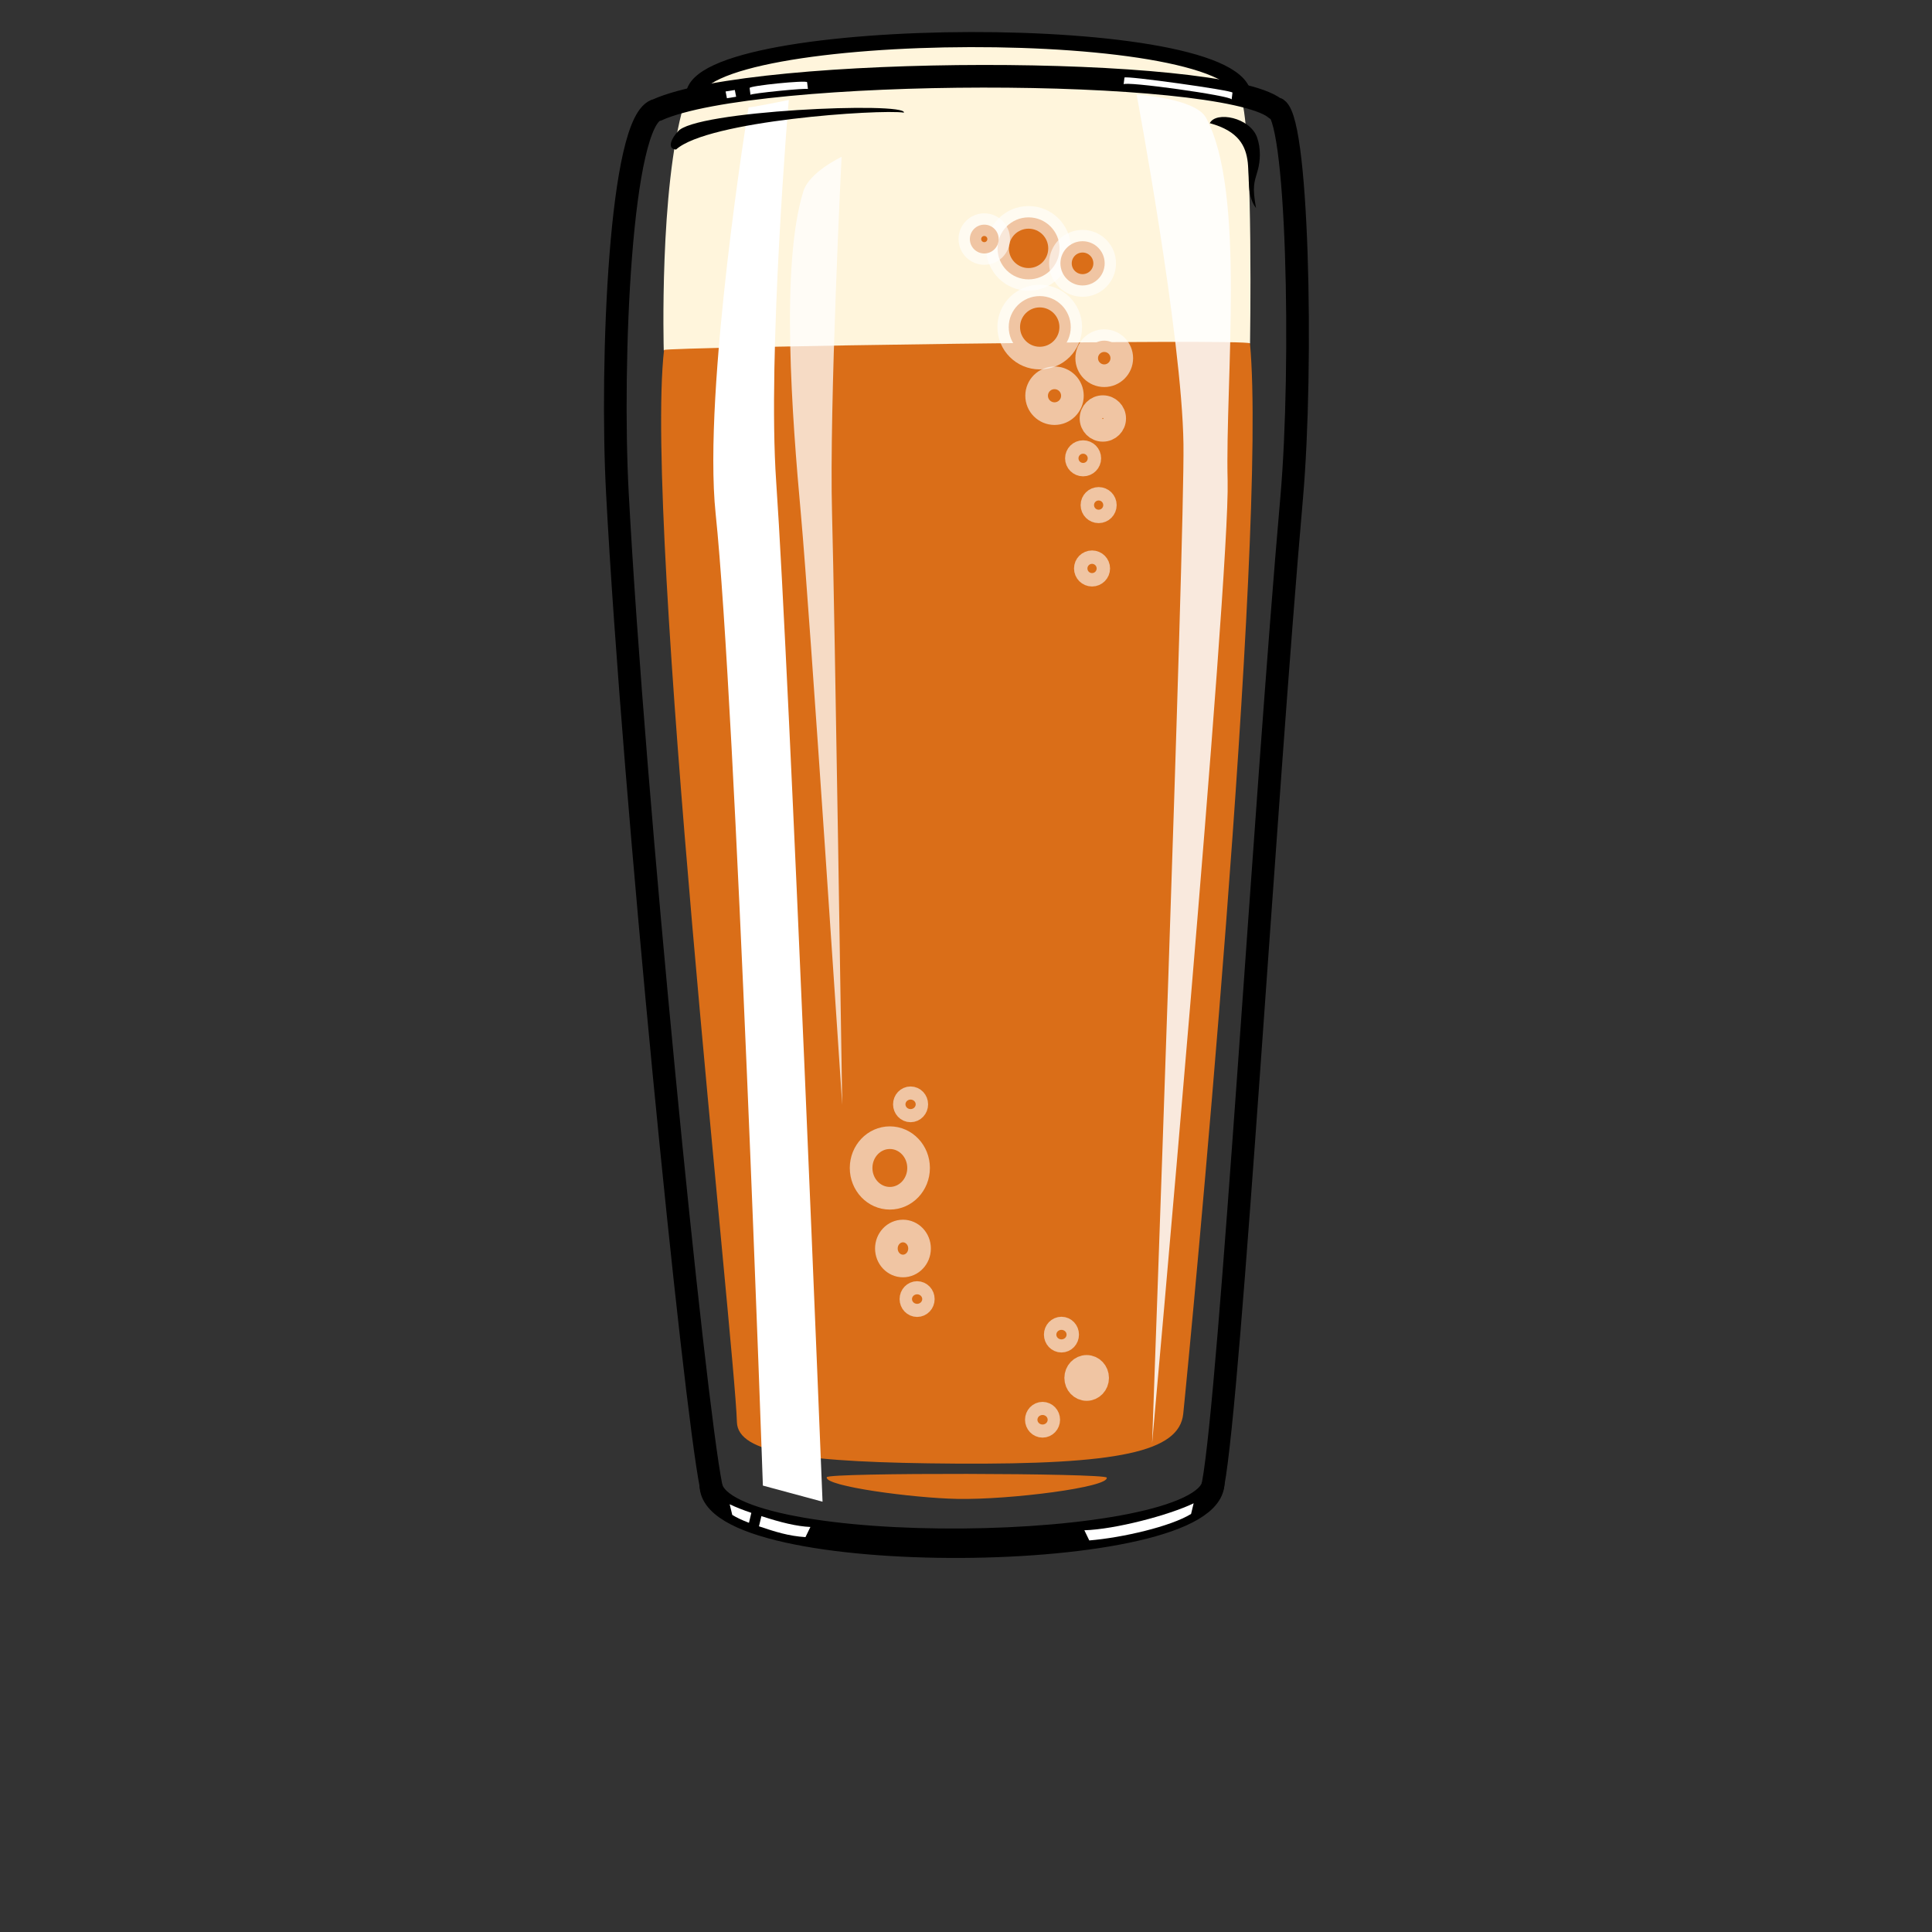 <svg id="img" viewBox="0 0 256 256" fill="none" xmlns="http://www.w3.org/2000/svg">
	<rect x="0" y="0" width="256" height="256" fill="#333333" stroke="none"/>
	<defs></defs>
	<path style="stroke: black; fill: rgb(255, 245, 220); stroke-width: 2px;"
		d="M 91.869 12.722 C 91.971 3.011 165.228 2.41 164.835 12.982"></path>
	<path style="fill: rgb(255, 245, 220);"
		d="M 90.633 13.821 C 87.339 24.95 87.951 46.445 87.951 46.445 L 165.637 45.507 C 165.637 45.507 166.062 19.7 164.6 13.461 C 164.515 12.293 145.925 11.556 130.86 11.589 C 117.031 11.619 92.103 12.862 90.633 13.821 Z">
	</path>
	<path
		d="M 165.628 45.501 C 167.993 70.811 157.727 178.303 156.784 187.344 C 156.255 192.384 148.169 194.074 126.61 193.936 C 106.625 193.809 97.758 192.613 97.643 188.422 C 97.372 178.384 85.317 69.838 87.989 46.375 C 88.032 46 165.566 44.838 165.628 45.501 Z"
		style="stroke-width: 3px; fill: #da6e18;"></path>
	<ellipse style="stroke: rgb(255, 255, 255); stroke-width: 3px; fill: #da6e18; stroke-opacity: 0.6;"
		cx="117.909" cy="154.762" rx="3.808" ry="4.013"></ellipse>
	<ellipse style="stroke: rgb(255, 255, 255); stroke-width: 3px; fill: #da6e18; stroke-opacity: 0.6;"
		cx="119.647" cy="165.433" rx="2.197" ry="2.316"></ellipse>
	<ellipse style="stroke: rgb(255, 255, 255); stroke-width: 3px; fill: #da6e18; stroke-opacity: 0.6;"
		cx="138.143" cy="188.124" rx="0.822" ry="0.868"></ellipse>
	<ellipse style="stroke: rgb(255, 255, 255); stroke-width: 3px; fill: #da6e18; stroke-opacity: 0.6;"
		cx="143.989" cy="182.584" rx="1.454" ry="1.533"></ellipse>
	<ellipse style="stroke: rgb(255, 255, 255); stroke-width: 3px; fill: #da6e18; stroke-opacity: 0.6;"
		cx="140.648" cy="176.844" rx="0.822" ry="0.868"></ellipse>
	<path style="stroke: black; stroke-width: 3px;"
		d="M 94.219 196.918 C 96.197 206.844 159.001 206.052 160.745 196.662 C 163.053 184.231 167.598 106.431 171.156 65.905 C 172.676 48.562 171.994 14.218 168.932 14.336 C 161.542 8.692 100.358 8.628 87.089 14.558 C 82.154 15.568 80.896 48.132 81.802 65.223 C 83.986 106.353 91.945 185.511 94.219 196.918 Z">
	</path>
	<path style="fill: black;"
		d="M 160.299 16.322 C 161.131 14.693 165.613 15.556 166.564 18.196 C 167.081 19.63 167.021 21.313 166.637 22.637 C 166.172 24.234 165.921 24.7 166.43 27.571 C 163.94 24.357 168.051 18.426 160.299 16.322 Z">
	</path>
	<path
		d="M 99.343 11.251 C 99.333 10.942 106.986 10.942 106.998 11.251 L 107.017 12.162 C 106.979 11.974 99.325 11.974 99.363 12.162 L 99.343 11.251 Z"
		style="fill: white;"
		transform="matrix(0.995, -0.1, 0.1, 0.995, -0.642, 10.401)"></path>
	<rect x="133.442" y="58.538" width="1.237" height="0.913" style="fill: white;"
		transform="matrix(0.987, -0.158, 0.192, 0.982, -46.801, -24.281)"></rect>
	<path
		d="M 148.929 11.351 C 148.95 11.047 163.408 11.047 163.386 11.351 L 163.403 12.259 C 163.335 11.772 148.879 11.772 148.945 12.259 L 148.929 11.351 Z"
		style="fill: white;"
		transform="matrix(0.99, 0.138, -0.138, 0.99, 3.123, -21.509)"></path>
	<path style="fill: white;"
		d="M 99.184 14.219 C 99.184 14.219 93.095 51.545 94.826 68.063 C 97.507 93.657 101.085 196.848 101.085 196.848 L 108.991 198.982 C 108.991 198.982 104.61 89.26 102.848 63.823 C 101.672 46.853 104.515 13.251 104.515 13.251 C 104.515 13.251 99.489 14.278 99.184 14.219 Z">
	</path>
	<path style="fill: black;"
		d="M 89.804 17.454 C 89.043 18.225 88.283 19.735 89.578 19.816 C 93.803 15.986 116.457 14.452 119.777 14.923 C 120.12 13.456 91.792 14.646 89.804 17.454 Z">
	</path>
	<path style="fill: white; fill-opacity: 0.85;"
		d="M 150.605 12.516 C 150.605 12.516 156.621 44.557 156.815 58.844 C 156.985 71.355 152.66 191.243 152.66 191.243 C 152.66 191.243 162.997 76.487 162.667 63.694 C 162.327 50.504 165.118 25.352 159.797 15.59 C 158.399 13.025 150.605 12.516 150.605 12.516 Z">
	</path>
	<path style="fill: #da6e18;"
		d="M 109.552 195.736 C 109.753 195.107 146.485 195.183 146.648 195.793 C 146.989 197.064 133.815 198.742 126.864 198.612 C 121.061 198.505 109.17 196.936 109.552 195.736 Z">
	</path>
	<path style="fill: white; fill-opacity: 0.75;"
		d="M 105.668 108.326 C 105.668 108.326 107.323 75.302 106.93 61.03 C 106.585 48.521 105.581 -17.295 105.581 -17.295 C 105.581 -17.295 109.886 48.073 111.048 60.867 C 112.233 73.899 113.772 94.018 110.725 103.78 C 109.922 106.344 105.668 108.326 105.668 108.326 Z"
		transform="matrix(-1, 0, 0, -1, 217.181, 129.115)"></path>
	<ellipse style="stroke: white; stroke-width: 3px; fill: #da6e18; stroke-opacity: 0.6;" cx="121.523"
		cy="172.134" rx="0.822" ry="0.868"></ellipse>
	<path style="stroke: black; stroke-width: 3px;"
		d="M 94.199 196.535 C 93.303 207.991 161.377 207.555 160.751 196.299"></path>
	<path style="fill: white;"
		d="M 143.683 202.768 C 147.708 202.654 154.866 200.786 158.164 199.194 L 157.823 200.605 C 155.166 202.255 148.725 203.757 144.336 204.115 L 143.683 202.768 Z">
	</path>
	<path style="fill: white;"
		d="M 106.729 203.677 C 104.508 203.537 102.706 202.968 100.566 202.245 L 100.89 200.894 C 103.438 201.73 105.578 202.253 107.382 202.332 L 106.729 203.677 Z M 97.029 200.733 L 96.688 199.324 C 97.461 199.697 98.45 200.085 99.557 200.462 L 99.242 201.78 C 98.364 201.446 97.607 201.094 97.029 200.733 Z">
	</path>
	<ellipse style="stroke: white; stroke-width: 3px; fill: #da6e18; stroke-opacity: 0.6;" cx="120.656"
		cy="146.33" rx="0.822" ry="0.868"></ellipse>
	<ellipse style="stroke: rgb(255, 255, 255); stroke-width: 3px; fill: #da6e18; stroke-opacity: 0.6;"
		cx="136.289" cy="32.91" rx="4.108" ry="4.108"></ellipse>
	<ellipse style="stroke: rgb(255, 255, 255); stroke-width: 3px; fill: #da6e18; stroke-opacity: 0.6;"
		cx="137.77" cy="43.341" rx="4.108" ry="4.108"></ellipse>
	<ellipse style="stroke: rgb(255, 255, 255); stroke-width: 3px; fill: #da6e18; stroke-opacity: 0.6;"
		cx="146.317" cy="47.461" rx="2.324" ry="2.324"></ellipse>
	<ellipse style="stroke: rgb(255, 255, 255); stroke-width: 3px; fill: #da6e18; stroke-opacity: 0.6;"
		cx="139.729" cy="52.437" rx="2.371" ry="2.371"></ellipse>
	<ellipse style="stroke: rgb(255, 255, 255); stroke-width: 3px; fill: #da6e18; stroke-opacity: 0.6;"
		cx="146.133" cy="55.452" rx="1.57" ry="1.57"></ellipse>
	<ellipse style="stroke: rgb(255, 255, 255); stroke-width: 3px; fill: #da6e18; stroke-opacity: 0.6;"
		cx="143.517" cy="60.73" rx="0.888" ry="0.888"></ellipse>
	<ellipse style="stroke: rgb(255, 255, 255); stroke-width: 3px; fill: #da6e18; stroke-opacity: 0.6;"
		cx="145.576" cy="66.928" rx="0.888" ry="0.888"></ellipse>
	<ellipse style="stroke: rgb(255, 255, 255); stroke-width: 3px; fill: #da6e18; stroke-opacity: 0.6;"
		cx="143.443" cy="34.894" rx="2.932" ry="2.932"></ellipse>
	<ellipse style="stroke: rgb(255, 255, 255); stroke-width: 3px; fill: #da6e18; stroke-opacity: 0.6;"
		cx="130.422" cy="31.677" rx="1.909" ry="1.909"></ellipse>
	<ellipse style="stroke: rgb(255, 255, 255); stroke-width: 3px; fill: #da6e18; stroke-opacity: 0.6;"
		cx="144.701" cy="75.325" rx="0.888" ry="0.888"></ellipse>
</svg>
